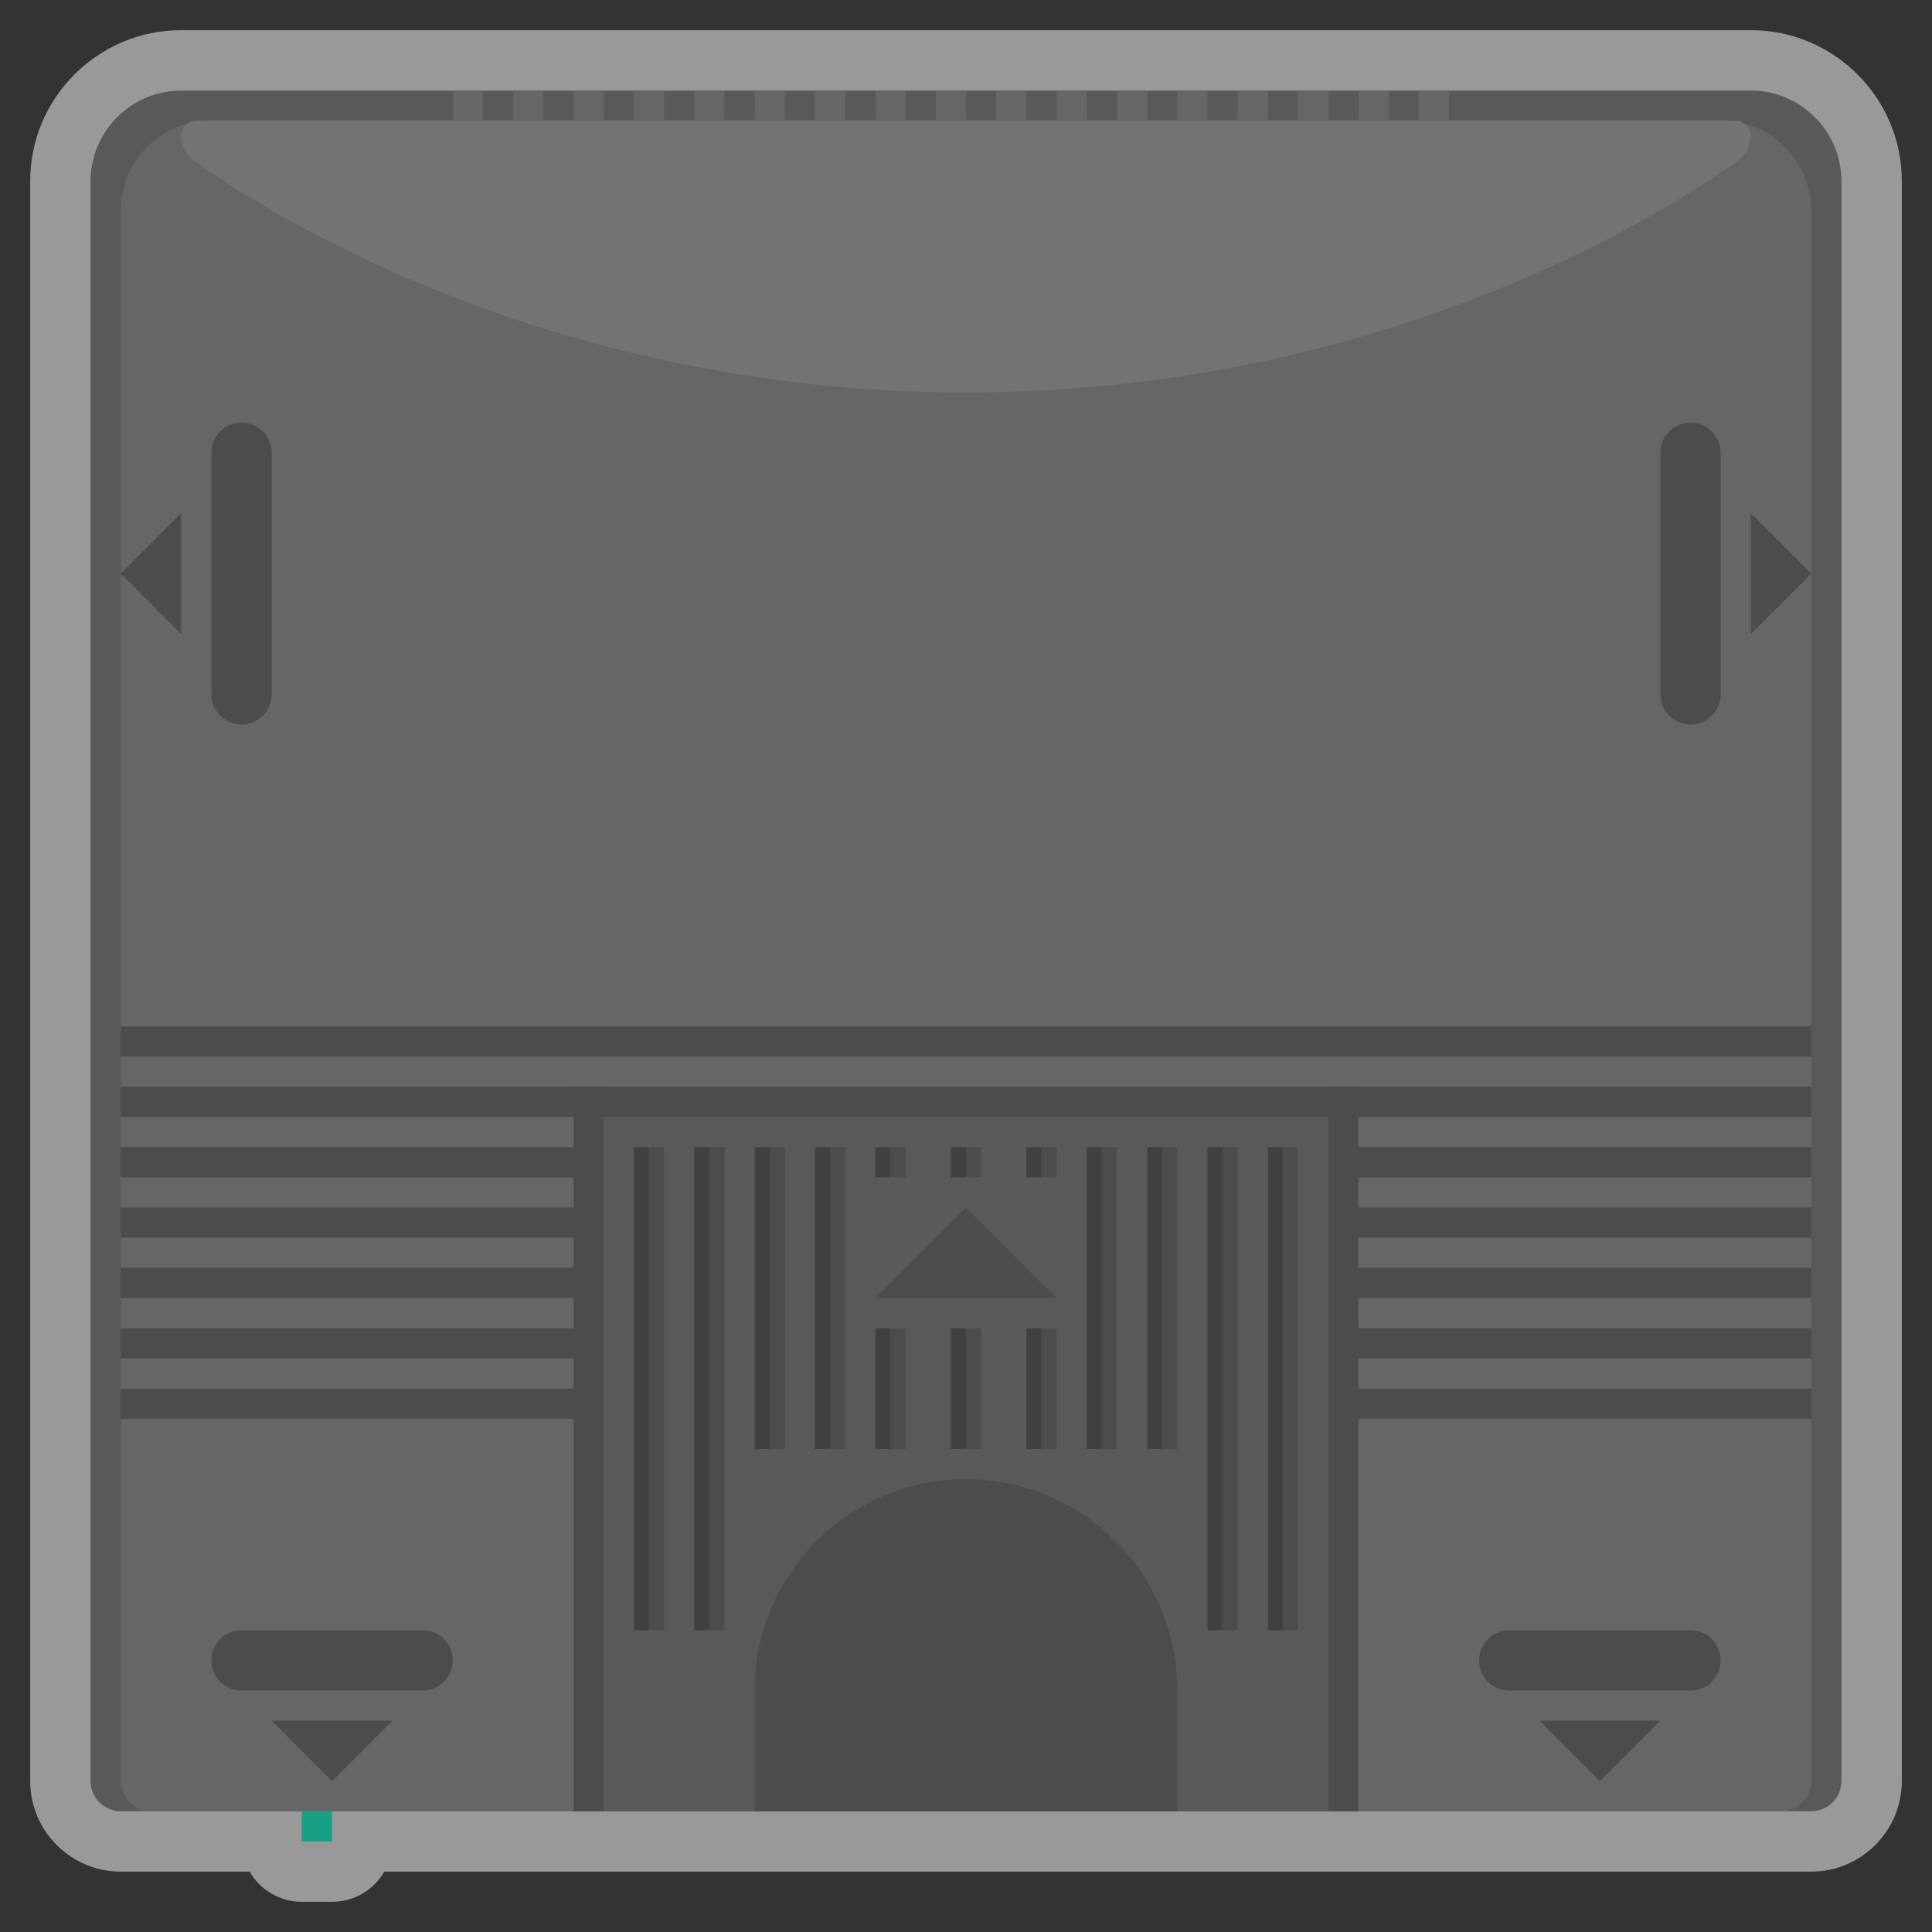 <?xml version="1.0" encoding="UTF-8" standalone="no"?>
<svg
   xmlns:dc="http://purl.org/dc/elements/1.1/"
   xmlns:cc="http://creativecommons.org/ns#"
   xmlns:rdf="http://www.w3.org/1999/02/22-rdf-syntax-ns#"
   xmlns:svg="http://www.w3.org/2000/svg"
   xmlns="http://www.w3.org/2000/svg"
   viewBox="0 0 320 320"
   height="320"
   width="320"
   xml:space="preserve"
   version="1.1"
   id="svg2"><rect x="0" y="0" width="320" height="320" fill="#333333" stroke="none"/><defs
     id="defs6"><clipPath
       id="clipPath16"
       clipPathUnits="userSpaceOnUse"><path
         id="path18"
         d="M 0,256 256,256 256,0 0,0 0,256 Z" /></clipPath><clipPath
       id="clipPath24"
       clipPathUnits="userSpaceOnUse"><path
         id="path26"
         d="M 4,252 252,252 252,4 4,4 4,252 Z" /></clipPath></defs><g
     transform="matrix(1.25,0,0,-1.25,0,320)"
     id="g10"><g
       id="g12"><g
         clip-path="url(#clipPath16)"
         id="g14"><g
           id="g20"><g
             id="g22" /><g
             id="g28"><g
               style="opacity:0.5"
               id="g30"
               clip-path="url(#clipPath24)"><g
                 id="g32"
                 transform="translate(232,252)"><path
                   id="path34"
                   style="fill:#ffffff;fill-opacity:1;fill-rule:nonzero;stroke:none"
                   d="m 0,0 -40,0 -4,0 -4,0 -4,0 -4,0 -4,0 -4,0 -4,0 -4,0 -4,0 -4,0 -4,0 -4,0 -4,0 -4,0 -4,0 -4,0 -4,0 -4,0 -4,0 -4,0 -4,0 -4,0 -4,0 -4,0 -4,0 -4,0 -4,0 -4,0 -4,0 -4,0 -4,0 -4,0 -4,0 -36,0 c -11.028,0 -20,-8.972 -20,-20 l 0,-212 c 0,-6.617 5.383,-12 12,-12 l 4,0 8,0 5.07,0 c 1.384,-2.392 3.969,-4 6.93,-4 l 4,0 c 2.961,0 5.546,1.608 6.93,4 l 1.07,0 12,0 16,0 20,0 56,0 20,0 16,0 20,0 8,0 16,0 4,0 c 6.617,0 12,5.383 12,12 l 0,212 C 20,-8.972 11.028,0 0,0" /></g></g></g></g><g
           transform="translate(240,16)"
           id="g36"><path
             id="path38"
             style="fill:#595959;fill-opacity:1;fill-rule:nonzero;stroke:none"
             d="m 0,0 -224,0 c -2.2,0 -4,1.8 -4,4 l 0,212 c 0,6.6 5.4,12 12,12 l 208,0 c 6.6,0 12,-5.4 12,-12 L 4,4 C 4,1.8 2.2,0 0,0" /></g><g
           transform="translate(236,16)"
           id="g40"><path
             id="path42"
             style="fill:#666666;fill-opacity:1;fill-rule:nonzero;stroke:none"
             d="m 0,0 -216,0 c -2.2,0 -4,1.8 -4,4 l 0,208.069 c 0,6.6 5.4,12 12,12 l 200,0 c 6.6,0 12,-5.4 12,-12 L 4,4 C 4,1.8 2.2,0 0,0" /></g><path
           id="path44"
           style="fill:#595959;fill-opacity:1;fill-rule:nonzero;stroke:none"
           d="m 176,16 -96,0 0,92 96,0 0,-92 z" /><path
           id="path46"
           style="fill:#4c4c4c;fill-opacity:1;fill-rule:nonzero;stroke:none"
           d="m 80,108 -64,0 0,4 64,0 0,-4 z" /><path
           id="path48"
           style="fill:#4c4c4c;fill-opacity:1;fill-rule:nonzero;stroke:none"
           d="m 80,100 -64,0 0,4 64,0 0,-4 z" /><path
           id="path50"
           style="fill:#4c4c4c;fill-opacity:1;fill-rule:nonzero;stroke:none"
           d="m 80,92 -64,0 0,4 64,0 0,-4 z" /><path
           id="path52"
           style="fill:#4c4c4c;fill-opacity:1;fill-rule:nonzero;stroke:none"
           d="m 80,84 -64,0 0,4 64,0 0,-4 z" /><path
           id="path54"
           style="fill:#4c4c4c;fill-opacity:1;fill-rule:nonzero;stroke:none"
           d="m 80,76 -64,0 0,4 64,0 0,-4 z" /><path
           id="path56"
           style="fill:#4c4c4c;fill-opacity:1;fill-rule:nonzero;stroke:none"
           d="m 240,108 -64,0 0,4 64,0 0,-4 z" /><path
           id="path58"
           style="fill:#4c4c4c;fill-opacity:1;fill-rule:nonzero;stroke:none"
           d="m 240,100 -64,0 0,4 64,0 0,-4 z" /><path
           id="path60"
           style="fill:#4c4c4c;fill-opacity:1;fill-rule:nonzero;stroke:none"
           d="m 240,92 -64,0 0,4 64,0 0,-4 z" /><path
           id="path62"
           style="fill:#4c4c4c;fill-opacity:1;fill-rule:nonzero;stroke:none"
           d="m 240,84 -64,0 0,4 64,0 0,-4 z" /><path
           id="path64"
           style="fill:#4c4c4c;fill-opacity:1;fill-rule:nonzero;stroke:none"
           d="m 240,76 -64,0 0,4 64,0 0,-4 z" /><path
           id="path66"
           style="fill:#4c4c4c;fill-opacity:1;fill-rule:nonzero;stroke:none"
           d="m 80,68 -64,0 0,4 64,0 0,-4 z" /><path
           id="path68"
           style="fill:#4c4c4c;fill-opacity:1;fill-rule:nonzero;stroke:none"
           d="m 240,68 -64,0 0,4 64,0 0,-4 z" /><path
           id="path70"
           style="fill:#4c4c4c;fill-opacity:1;fill-rule:nonzero;stroke:none"
           d="m 96,40 -2,0 0,64 2,0 0,-64 z" /><path
           id="path72"
           style="fill:#4c4c4c;fill-opacity:1;fill-rule:nonzero;stroke:none"
           d="m 104,64 -2,0 0,40 2,0 0,-40 z" /><path
           id="path74"
           style="fill:#4c4c4c;fill-opacity:1;fill-rule:nonzero;stroke:none"
           d="m 112,64 -2,0 0,40 2,0 0,-40 z" /><path
           id="path76"
           style="fill:#4c4c4c;fill-opacity:1;fill-rule:nonzero;stroke:none"
           d="m 120,64 -2,0 0,16 2,0 0,-16 z" /><path
           id="path78"
           style="fill:#4c4c4c;fill-opacity:1;fill-rule:nonzero;stroke:none"
           d="m 140,64 -2,0 0,16 2,0 0,-16 z" /><path
           id="path80"
           style="fill:#404040;fill-opacity:1;fill-rule:nonzero;stroke:none"
           d="m 138,64 -2,0 0,16 2,0 0,-16 z" /><path
           id="path82"
           style="fill:#404040;fill-opacity:1;fill-rule:nonzero;stroke:none"
           d="m 118,64 -2,0 0,16 2,0 0,-16 z" /><path
           id="path84"
           style="fill:#4c4c4c;fill-opacity:1;fill-rule:nonzero;stroke:none"
           d="m 130,64 -2,0 0,16 2,0 0,-16 z" /><path
           id="path86"
           style="fill:#404040;fill-opacity:1;fill-rule:nonzero;stroke:none"
           d="m 128,64 -2,0 0,16 2,0 0,-16 z" /><path
           id="path88"
           style="fill:#4c4c4c;fill-opacity:1;fill-rule:nonzero;stroke:none"
           d="m 120,100 -2,0 0,4 2,0 0,-4 z" /><path
           id="path90"
           style="fill:#4c4c4c;fill-opacity:1;fill-rule:nonzero;stroke:none"
           d="m 140,100 -2,0 0,4 2,0 0,-4 z" /><path
           id="path92"
           style="fill:#404040;fill-opacity:1;fill-rule:nonzero;stroke:none"
           d="m 138,100 -2,0 0,4 2,0 0,-4 z" /><path
           id="path94"
           style="fill:#404040;fill-opacity:1;fill-rule:nonzero;stroke:none"
           d="m 118,100 -2,0 0,4 2,0 0,-4 z" /><path
           id="path96"
           style="fill:#4c4c4c;fill-opacity:1;fill-rule:nonzero;stroke:none"
           d="m 130,100 -2,0 0,4 2,0 0,-4 z" /><path
           id="path98"
           style="fill:#404040;fill-opacity:1;fill-rule:nonzero;stroke:none"
           d="m 128,100 -2,0 0,4 2,0 0,-4 z" /><path
           id="path100"
           style="fill:#404040;fill-opacity:1;fill-rule:nonzero;stroke:none"
           d="m 110,64 -2,0 0,40 2,0 0,-40 z" /><path
           id="path102"
           style="fill:#404040;fill-opacity:1;fill-rule:nonzero;stroke:none"
           d="m 102,64 -2,0 0,40 2,0 0,-40 z" /><path
           id="path104"
           style="fill:#404040;fill-opacity:1;fill-rule:nonzero;stroke:none"
           d="m 94,40 -2,0 0,64 2,0 0,-64 z" /><path
           id="path106"
           style="fill:#4c4c4c;fill-opacity:1;fill-rule:nonzero;stroke:none"
           d="m 88,40 -2,0 0,64 2,0 0,-64 z" /><path
           id="path108"
           style="fill:#404040;fill-opacity:1;fill-rule:nonzero;stroke:none"
           d="m 86,40 -2,0 0,64 2,0 0,-64 z" /><path
           id="path110"
           style="fill:#666666;fill-opacity:1;fill-rule:nonzero;stroke:none"
           d="m 88,240.069 -4,0 0,3.931 4,0 0,-3.931 z" /><path
           id="path112"
           style="fill:#666666;fill-opacity:1;fill-rule:nonzero;stroke:none"
           d="m 96,240.069 -4,0 0,3.931 4,0 0,-3.931 z" /><path
           id="path114"
           style="fill:#666666;fill-opacity:1;fill-rule:nonzero;stroke:none"
           d="m 104,240.069 -4,0 0,3.931 4,0 0,-3.931 z" /><path
           id="path116"
           style="fill:#666666;fill-opacity:1;fill-rule:nonzero;stroke:none"
           d="m 112,240.069 -4,0 0,3.931 4,0 0,-3.931 z" /><path
           id="path118"
           style="fill:#666666;fill-opacity:1;fill-rule:nonzero;stroke:none"
           d="m 120,240.069 -4,0 0,3.931 4,0 0,-3.931 z" /><path
           id="path120"
           style="fill:#666666;fill-opacity:1;fill-rule:nonzero;stroke:none"
           d="m 128,240.069 -4,0 0,3.931 4,0 0,-3.931 z" /><path
           id="path122"
           style="fill:#666666;fill-opacity:1;fill-rule:nonzero;stroke:none"
           d="m 136,240.069 -4,0 0,3.931 4,0 0,-3.931 z" /><path
           id="path124"
           style="fill:#666666;fill-opacity:1;fill-rule:nonzero;stroke:none"
           d="m 144,240.069 -4,0 0,3.931 4,0 0,-3.931 z" /><path
           id="path126"
           style="fill:#666666;fill-opacity:1;fill-rule:nonzero;stroke:none"
           d="m 152,240.069 -4,0 0,3.931 4,0 0,-3.931 z" /><path
           id="path128"
           style="fill:#666666;fill-opacity:1;fill-rule:nonzero;stroke:none"
           d="m 160,240.069 -4,0 0,3.931 4,0 0,-3.931 z" /><path
           id="path130"
           style="fill:#666666;fill-opacity:1;fill-rule:nonzero;stroke:none"
           d="m 168,240.069 -4,0 0,3.931 4,0 0,-3.931 z" /><path
           id="path132"
           style="fill:#666666;fill-opacity:1;fill-rule:nonzero;stroke:none"
           d="m 176,240.069 -4,0 0,3.931 4,0 0,-3.931 z" /><path
           id="path134"
           style="fill:#666666;fill-opacity:1;fill-rule:nonzero;stroke:none"
           d="m 184,240.069 -4,0 0,3.931 4,0 0,-3.931 z" /><path
           id="path136"
           style="fill:#666666;fill-opacity:1;fill-rule:nonzero;stroke:none"
           d="m 192,240.069 -4,0 0,3.931 4,0 0,-3.931 z" /><path
           id="path138"
           style="fill:#666666;fill-opacity:1;fill-rule:nonzero;stroke:none"
           d="m 80,240.069 -4,0 0,3.931 4,0 0,-3.931 z" /><path
           id="path140"
           style="fill:#666666;fill-opacity:1;fill-rule:nonzero;stroke:none"
           d="m 72,240.069 -4,0 0,3.931 4,0 0,-3.931 z" /><path
           id="path142"
           style="fill:#666666;fill-opacity:1;fill-rule:nonzero;stroke:none"
           d="m 64,240.069 -4,0 0,3.931 4,0 0,-3.931 z" /><path
           id="path144"
           style="fill:#4c4c4c;fill-opacity:1;fill-rule:nonzero;stroke:none"
           d="m 148,64 -2,0 0,40 2,0 0,-40 z" /><path
           id="path146"
           style="fill:#4c4c4c;fill-opacity:1;fill-rule:nonzero;stroke:none"
           d="m 156,64 -2,0 0,40 2,0 0,-40 z" /><path
           id="path148"
           style="fill:#4c4c4c;fill-opacity:1;fill-rule:nonzero;stroke:none"
           d="m 164,40 -2,0 0,64 2,0 0,-64 z" /><path
           id="path150"
           style="fill:#404040;fill-opacity:1;fill-rule:nonzero;stroke:none"
           d="m 146,64 -2,0 0,40 2,0 0,-40 z" /><path
           id="path152"
           style="fill:#404040;fill-opacity:1;fill-rule:nonzero;stroke:none"
           d="m 154,64 -2,0 0,40 2,0 0,-40 z" /><path
           id="path154"
           style="fill:#404040;fill-opacity:1;fill-rule:nonzero;stroke:none"
           d="m 162,40 -2,0 0,64 2,0 0,-64 z" /><path
           id="path156"
           style="fill:#4c4c4c;fill-opacity:1;fill-rule:nonzero;stroke:none"
           d="m 172,40 -2,0 0,64 2,0 0,-64 z" /><path
           id="path158"
           style="fill:#404040;fill-opacity:1;fill-rule:nonzero;stroke:none"
           d="m 170,40 -2,0 0,64 2,0 0,-64 z" /><g
           transform="translate(128,60)"
           id="g160"><path
             id="path162"
             style="fill:#4c4c4c;fill-opacity:1;fill-rule:nonzero;stroke:none"
             d="m 0,0 c -15.464,0 -28,-12.536 -28,-28 l 0,-8 0,-8 56,0 0,8 0,8 C 28,-12.536 15.464,0 0,0" /></g><path
           id="path164"
           style="fill:#16a085;fill-opacity:1;fill-rule:nonzero;stroke:none"
           d="m 40,12 4,0 0,4 -4,0 0,-4 z" /><g
           transform="translate(80,108)"
           id="g166"><path
             id="path168"
             style="fill:#4c4c4c;fill-opacity:1;fill-rule:nonzero;stroke:none"
             d="m 0,0 96,0 0,-92 4,0 0,92 0,4 -4,0 -96,0 -4,0 0,-4 0,-92 4,0 0,92 z" /></g><path
           id="path170"
           style="fill:#4c4c4c;fill-opacity:1;fill-rule:nonzero;stroke:none"
           d="m 240,116 -224,0 0,4 224,0 0,-4 z" /><g
           transform="translate(56,32)"
           id="g172"><path
             id="path174"
             style="fill:#4c4c4c;fill-opacity:1;fill-rule:nonzero;stroke:none"
             d="m 0,0 -24,0 c -2.209,0 -4,1.791 -4,4 0,2.209 1.791,4 4,4 L 0,8 C 2.209,8 4,6.209 4,4 4,1.791 2.209,0 0,0" /></g><g
           transform="translate(44,20)"
           id="g176"><path
             id="path178"
             style="fill:#4c4c4c;fill-opacity:1;fill-rule:nonzero;stroke:none"
             d="M 0,0 -8,8 8,8 0,0 Z" /></g><g
           transform="translate(128,96)"
           id="g180"><path
             id="path182"
             style="fill:#4c4c4c;fill-opacity:1;fill-rule:nonzero;stroke:none"
             d="M 0,0 12,-12 -12,-12 0,0 Z" /></g><g
           transform="translate(28,164)"
           id="g184"><path
             id="path186"
             style="fill:#4c4c4c;fill-opacity:1;fill-rule:nonzero;stroke:none"
             d="m 0,0 0,32 c 0,2.209 1.791,4 4,4 2.209,0 4,-1.791 4,-4 L 8,0 C 8,-2.209 6.209,-4 4,-4 1.791,-4 0,-2.209 0,0" /></g><g
           transform="translate(16,180)"
           id="g188"><path
             id="path190"
             style="fill:#4c4c4c;fill-opacity:1;fill-rule:nonzero;stroke:none"
             d="M 0,0 8,8 8,-8 0,0 Z" /></g><g
           transform="translate(228,164)"
           id="g192"><path
             id="path194"
             style="fill:#4c4c4c;fill-opacity:1;fill-rule:nonzero;stroke:none"
             d="m 0,0 0,32 c 0,2.209 -1.791,4 -4,4 -2.209,0 -4,-1.791 -4,-4 L -8,0 c 0,-2.209 1.791,-4 4,-4 2.209,0 4,1.791 4,4" /></g><g
           transform="translate(240,180)"
           id="g196"><path
             id="path198"
             style="fill:#4c4c4c;fill-opacity:1;fill-rule:nonzero;stroke:none"
             d="M 0,0 -8,8 -8,-8 0,0 Z" /></g><g
           transform="translate(224,32)"
           id="g200"><path
             id="path202"
             style="fill:#4c4c4c;fill-opacity:1;fill-rule:nonzero;stroke:none"
             d="m 0,0 -24,0 c -2.209,0 -4,1.791 -4,4 0,2.209 1.791,4 4,4 L 0,8 C 2.209,8 4,6.209 4,4 4,1.791 2.209,0 0,0" /></g><g
           transform="translate(212,20)"
           id="g204"><path
             id="path206"
             style="fill:#4c4c4c;fill-opacity:1;fill-rule:nonzero;stroke:none"
             d="M 0,0 -8,8 8,8 0,0 Z" /></g><g
           transform="translate(24,238.002)"
           id="g208"><path
             id="path210"
             style="fill:#737373;fill-opacity:1;fill-rule:nonzero;stroke:none"
             d="M 0,0 C 0,-1.284 0.609,-2.485 1.649,-3.237 9.789,-9.118 47.563,-34.002 104,-34.002 c 56.437,0 94.211,24.884 102.351,30.765 1.04,0.752 1.649,1.953 1.649,3.237 0,1.104 -0.895,1.998 -1.998,1.998 l -204.004,0 C 0.895,1.998 0,1.104 0,0" /></g></g></g></g></svg>